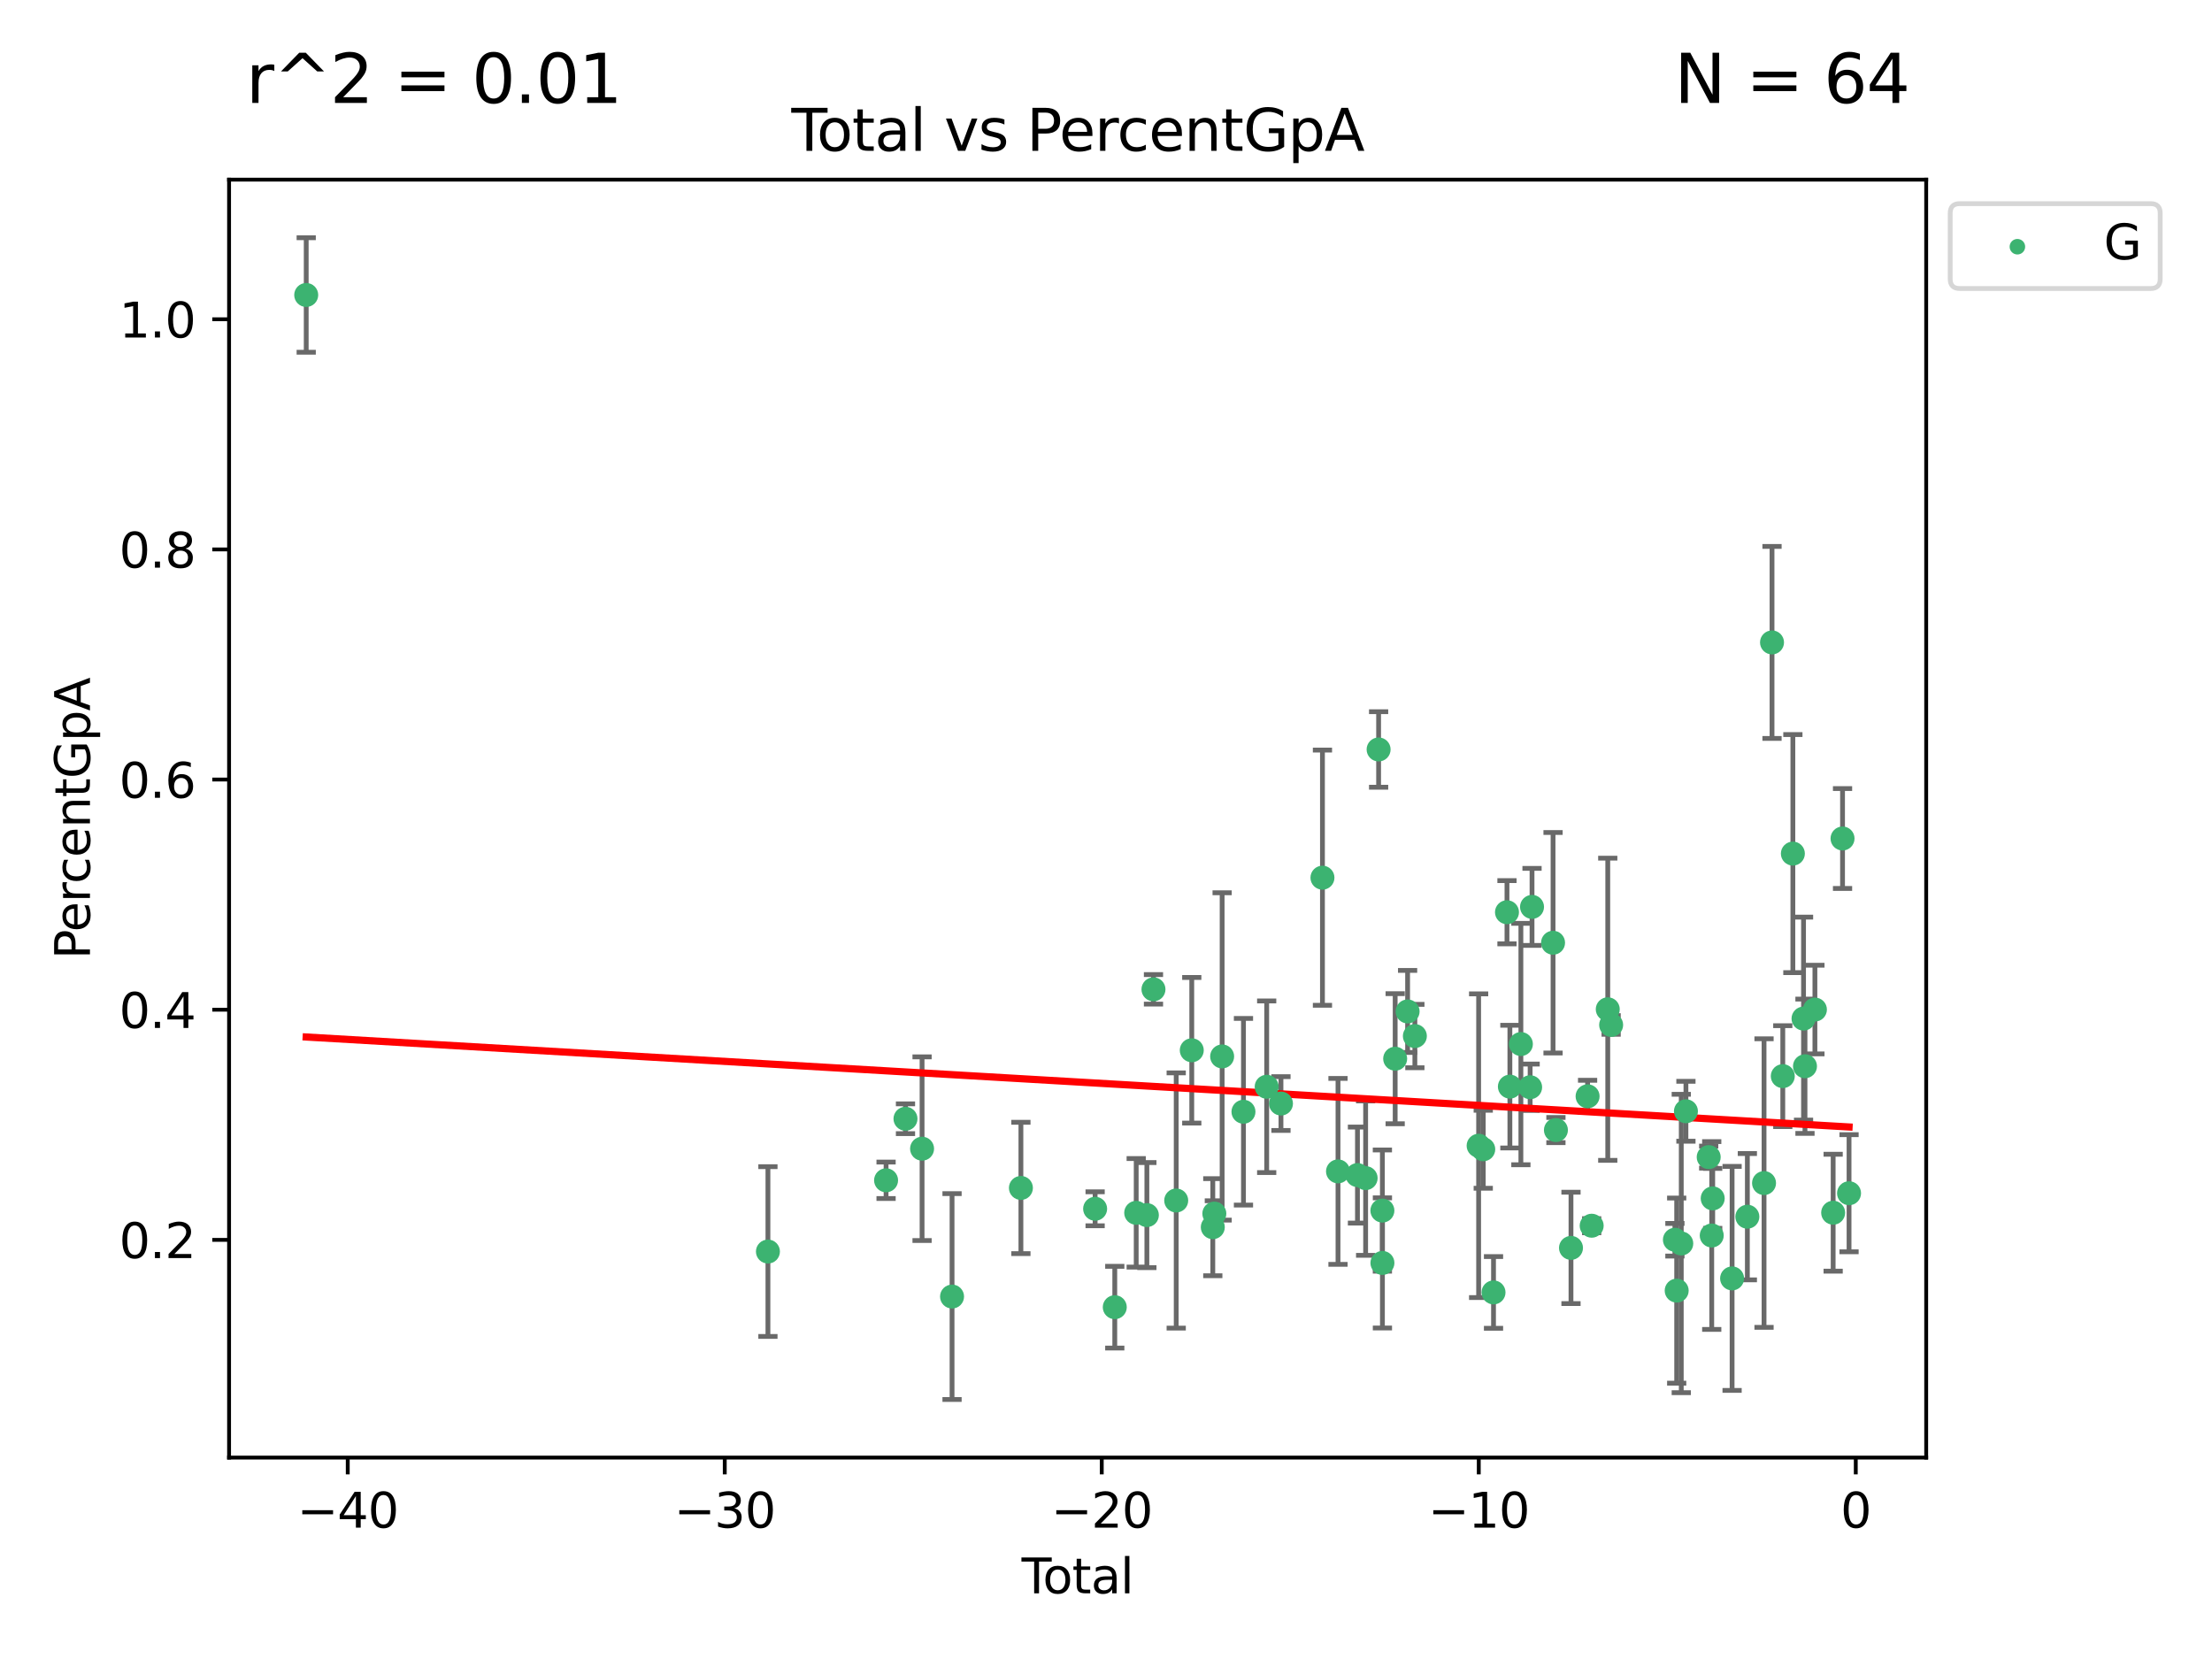 <?xml version="1.0" encoding="utf-8" standalone="no"?>
<!DOCTYPE svg PUBLIC "-//W3C//DTD SVG 1.1//EN"
  "http://www.w3.org/Graphics/SVG/1.1/DTD/svg11.dtd">
<svg xmlns:xlink="http://www.w3.org/1999/xlink" width="460.8pt" height="345.6pt" viewBox="0 0 460.8 345.6" xmlns="http://www.w3.org/2000/svg" version="1.1">
 <defs>
  <style type="text/css">*{stroke-linejoin: round; stroke-linecap: butt}</style>
 </defs>
 <g id="figure_1">
  <g id="patch_1">
   <path d="M 0 345.6 
L 460.8 345.6 
L 460.8 0 
L 0 0 
z
" style="fill: #ffffff"/>
  </g>
  <g id="axes_1">
   <g id="patch_2">
    <path d="M 47.72 303.64 
L 401.26 303.64 
L 401.26 37.423 
L 47.72 37.423 
z
" style="fill: #ffffff"/>
   </g>
   <g id="PathCollection_1">
    <defs>
     <path id="m41209aae3b" d="M 0 1.118 
C 0.297 1.118 0.581 1 0.791 0.791 
C 1 0.581 1.118 0.297 1.118 0 
C 1.118 -0.297 1 -0.581 0.791 -0.791 
C 0.581 -1 0.297 -1.118 0 -1.118 
C -0.297 -1.118 -0.581 -1 -0.791 -0.791 
C -1 -0.581 -1.118 -0.297 -1.118 0 
C -1.118 0.297 -1 0.581 -0.791 0.791 
C -0.581 1 -0.297 1.118 0 1.118 
z
" style="stroke: #3cb371"/>
    </defs>
    <g clip-path="url(#pb13aed56c0)">
     <use xlink:href="#m41209aae3b" x="63.79" y="61.449" style="fill: #3cb371; stroke: #3cb371"/>
     <use xlink:href="#m41209aae3b" x="159.974" y="260.72" style="fill: #3cb371; stroke: #3cb371"/>
     <use xlink:href="#m41209aae3b" x="184.585" y="245.878" style="fill: #3cb371; stroke: #3cb371"/>
     <use xlink:href="#m41209aae3b" x="188.629" y="233.058" style="fill: #3cb371; stroke: #3cb371"/>
     <use xlink:href="#m41209aae3b" x="192.084" y="239.294" style="fill: #3cb371; stroke: #3cb371"/>
     <use xlink:href="#m41209aae3b" x="198.329" y="270.096" style="fill: #3cb371; stroke: #3cb371"/>
     <use xlink:href="#m41209aae3b" x="212.674" y="247.47" style="fill: #3cb371; stroke: #3cb371"/>
     <use xlink:href="#m41209aae3b" x="228.134" y="251.809" style="fill: #3cb371; stroke: #3cb371"/>
     <use xlink:href="#m41209aae3b" x="232.228" y="272.31" style="fill: #3cb371; stroke: #3cb371"/>
     <use xlink:href="#m41209aae3b" x="236.692" y="252.654" style="fill: #3cb371; stroke: #3cb371"/>
     <use xlink:href="#m41209aae3b" x="238.914" y="253.128" style="fill: #3cb371; stroke: #3cb371"/>
     <use xlink:href="#m41209aae3b" x="240.29" y="206.097" style="fill: #3cb371; stroke: #3cb371"/>
     <use xlink:href="#m41209aae3b" x="245.026" y="250.086" style="fill: #3cb371; stroke: #3cb371"/>
     <use xlink:href="#m41209aae3b" x="248.267" y="218.792" style="fill: #3cb371; stroke: #3cb371"/>
     <use xlink:href="#m41209aae3b" x="252.648" y="255.647" style="fill: #3cb371; stroke: #3cb371"/>
     <use xlink:href="#m41209aae3b" x="252.969" y="252.815" style="fill: #3cb371; stroke: #3cb371"/>
     <use xlink:href="#m41209aae3b" x="254.593" y="220.074" style="fill: #3cb371; stroke: #3cb371"/>
     <use xlink:href="#m41209aae3b" x="259.037" y="231.599" style="fill: #3cb371; stroke: #3cb371"/>
     <use xlink:href="#m41209aae3b" x="263.874" y="226.392" style="fill: #3cb371; stroke: #3cb371"/>
     <use xlink:href="#m41209aae3b" x="266.849" y="229.888" style="fill: #3cb371; stroke: #3cb371"/>
     <use xlink:href="#m41209aae3b" x="275.491" y="182.836" style="fill: #3cb371; stroke: #3cb371"/>
     <use xlink:href="#m41209aae3b" x="278.73" y="244.021" style="fill: #3cb371; stroke: #3cb371"/>
     <use xlink:href="#m41209aae3b" x="282.784" y="244.789" style="fill: #3cb371; stroke: #3cb371"/>
     <use xlink:href="#m41209aae3b" x="284.486" y="245.424" style="fill: #3cb371; stroke: #3cb371"/>
     <use xlink:href="#m41209aae3b" x="287.19" y="156.126" style="fill: #3cb371; stroke: #3cb371"/>
     <use xlink:href="#m41209aae3b" x="287.977" y="252.186" style="fill: #3cb371; stroke: #3cb371"/>
     <use xlink:href="#m41209aae3b" x="287.984" y="263.091" style="fill: #3cb371; stroke: #3cb371"/>
     <use xlink:href="#m41209aae3b" x="290.639" y="220.548" style="fill: #3cb371; stroke: #3cb371"/>
     <use xlink:href="#m41209aae3b" x="293.229" y="210.702" style="fill: #3cb371; stroke: #3cb371"/>
     <use xlink:href="#m41209aae3b" x="294.743" y="215.829" style="fill: #3cb371; stroke: #3cb371"/>
     <use xlink:href="#m41209aae3b" x="308.026" y="238.675" style="fill: #3cb371; stroke: #3cb371"/>
     <use xlink:href="#m41209aae3b" x="308.988" y="239.414" style="fill: #3cb371; stroke: #3cb371"/>
     <use xlink:href="#m41209aae3b" x="311.127" y="269.234" style="fill: #3cb371; stroke: #3cb371"/>
     <use xlink:href="#m41209aae3b" x="313.931" y="190.034" style="fill: #3cb371; stroke: #3cb371"/>
     <use xlink:href="#m41209aae3b" x="314.537" y="226.366" style="fill: #3cb371; stroke: #3cb371"/>
     <use xlink:href="#m41209aae3b" x="316.828" y="217.493" style="fill: #3cb371; stroke: #3cb371"/>
     <use xlink:href="#m41209aae3b" x="318.754" y="226.491" style="fill: #3cb371; stroke: #3cb371"/>
     <use xlink:href="#m41209aae3b" x="319.149" y="188.922" style="fill: #3cb371; stroke: #3cb371"/>
     <use xlink:href="#m41209aae3b" x="323.529" y="196.391" style="fill: #3cb371; stroke: #3cb371"/>
     <use xlink:href="#m41209aae3b" x="324.127" y="235.413" style="fill: #3cb371; stroke: #3cb371"/>
     <use xlink:href="#m41209aae3b" x="327.266" y="259.959" style="fill: #3cb371; stroke: #3cb371"/>
     <use xlink:href="#m41209aae3b" x="330.724" y="228.378" style="fill: #3cb371; stroke: #3cb371"/>
     <use xlink:href="#m41209aae3b" x="331.575" y="255.339" style="fill: #3cb371; stroke: #3cb371"/>
     <use xlink:href="#m41209aae3b" x="334.926" y="210.25" style="fill: #3cb371; stroke: #3cb371"/>
     <use xlink:href="#m41209aae3b" x="335.63" y="213.511" style="fill: #3cb371; stroke: #3cb371"/>
     <use xlink:href="#m41209aae3b" x="348.914" y="258.263" style="fill: #3cb371; stroke: #3cb371"/>
     <use xlink:href="#m41209aae3b" x="349.284" y="268.859" style="fill: #3cb371; stroke: #3cb371"/>
     <use xlink:href="#m41209aae3b" x="350.238" y="259.041" style="fill: #3cb371; stroke: #3cb371"/>
     <use xlink:href="#m41209aae3b" x="351.21" y="231.494" style="fill: #3cb371; stroke: #3cb371"/>
     <use xlink:href="#m41209aae3b" x="355.953" y="241.047" style="fill: #3cb371; stroke: #3cb371"/>
     <use xlink:href="#m41209aae3b" x="356.585" y="257.376" style="fill: #3cb371; stroke: #3cb371"/>
     <use xlink:href="#m41209aae3b" x="356.788" y="249.647" style="fill: #3cb371; stroke: #3cb371"/>
     <use xlink:href="#m41209aae3b" x="360.827" y="266.316" style="fill: #3cb371; stroke: #3cb371"/>
     <use xlink:href="#m41209aae3b" x="364.007" y="253.463" style="fill: #3cb371; stroke: #3cb371"/>
     <use xlink:href="#m41209aae3b" x="367.481" y="246.456" style="fill: #3cb371; stroke: #3cb371"/>
     <use xlink:href="#m41209aae3b" x="369.144" y="133.828" style="fill: #3cb371; stroke: #3cb371"/>
     <use xlink:href="#m41209aae3b" x="371.387" y="224.178" style="fill: #3cb371; stroke: #3cb371"/>
     <use xlink:href="#m41209aae3b" x="373.488" y="177.82" style="fill: #3cb371; stroke: #3cb371"/>
     <use xlink:href="#m41209aae3b" x="375.709" y="212.19" style="fill: #3cb371; stroke: #3cb371"/>
     <use xlink:href="#m41209aae3b" x="376.011" y="222.119" style="fill: #3cb371; stroke: #3cb371"/>
     <use xlink:href="#m41209aae3b" x="378.08" y="210.31" style="fill: #3cb371; stroke: #3cb371"/>
     <use xlink:href="#m41209aae3b" x="381.88" y="252.63" style="fill: #3cb371; stroke: #3cb371"/>
     <use xlink:href="#m41209aae3b" x="383.834" y="174.675" style="fill: #3cb371; stroke: #3cb371"/>
     <use xlink:href="#m41209aae3b" x="385.19" y="248.571" style="fill: #3cb371; stroke: #3cb371"/>
    </g>
   </g>
   <g id="matplotlib.axis_1">
    <g id="xtick_1">
     <g id="line2d_1">
      <defs>
       <path id="m79753538f3" d="M 0 0 
L 0 3.5 
" style="stroke: #000000; stroke-width: 0.8"/>
      </defs>
      <g>
       <use xlink:href="#m79753538f3" x="72.442" y="303.64" style="stroke: #000000; stroke-width: 0.8"/>
      </g>
     </g>
     <g id="text_1">
      <!-- −40 -->
      <g transform="translate(61.889 318.238) scale(0.1 -0.1)">
       <defs>
        <path id="DejaVuSans-2212" d="M 678 2272 
L 4684 2272 
L 4684 1741 
L 678 1741 
L 678 2272 
z
" transform="scale(0.016)"/>
        <path id="DejaVuSans-34" d="M 2419 4116 
L 825 1625 
L 2419 1625 
L 2419 4116 
z
M 2253 4666 
L 3047 4666 
L 3047 1625 
L 3713 1625 
L 3713 1100 
L 3047 1100 
L 3047 0 
L 2419 0 
L 2419 1100 
L 313 1100 
L 313 1709 
L 2253 4666 
z
" transform="scale(0.016)"/>
        <path id="DejaVuSans-30" d="M 2034 4250 
Q 1547 4250 1301 3770 
Q 1056 3291 1056 2328 
Q 1056 1369 1301 889 
Q 1547 409 2034 409 
Q 2525 409 2770 889 
Q 3016 1369 3016 2328 
Q 3016 3291 2770 3770 
Q 2525 4250 2034 4250 
z
M 2034 4750 
Q 2819 4750 3233 4129 
Q 3647 3509 3647 2328 
Q 3647 1150 3233 529 
Q 2819 -91 2034 -91 
Q 1250 -91 836 529 
Q 422 1150 422 2328 
Q 422 3509 836 4129 
Q 1250 4750 2034 4750 
z
" transform="scale(0.016)"/>
       </defs>
       <use xlink:href="#DejaVuSans-2212"/>
       <use xlink:href="#DejaVuSans-34" x="83.789"/>
       <use xlink:href="#DejaVuSans-30" x="147.412"/>
      </g>
     </g>
    </g>
    <g id="xtick_2">
     <g id="line2d_2">
      <g>
       <use xlink:href="#m79753538f3" x="150.979" y="303.64" style="stroke: #000000; stroke-width: 0.8"/>
      </g>
     </g>
     <g id="text_2">
      <!-- −30 -->
      <g transform="translate(140.426 318.238) scale(0.1 -0.1)">
       <defs>
        <path id="DejaVuSans-33" d="M 2597 2516 
Q 3050 2419 3304 2112 
Q 3559 1806 3559 1356 
Q 3559 666 3084 287 
Q 2609 -91 1734 -91 
Q 1441 -91 1130 -33 
Q 819 25 488 141 
L 488 750 
Q 750 597 1062 519 
Q 1375 441 1716 441 
Q 2309 441 2620 675 
Q 2931 909 2931 1356 
Q 2931 1769 2642 2001 
Q 2353 2234 1838 2234 
L 1294 2234 
L 1294 2753 
L 1863 2753 
Q 2328 2753 2575 2939 
Q 2822 3125 2822 3475 
Q 2822 3834 2567 4026 
Q 2313 4219 1838 4219 
Q 1578 4219 1281 4162 
Q 984 4106 628 3988 
L 628 4550 
Q 988 4650 1302 4700 
Q 1616 4750 1894 4750 
Q 2613 4750 3031 4423 
Q 3450 4097 3450 3541 
Q 3450 3153 3228 2886 
Q 3006 2619 2597 2516 
z
" transform="scale(0.016)"/>
       </defs>
       <use xlink:href="#DejaVuSans-2212"/>
       <use xlink:href="#DejaVuSans-33" x="83.789"/>
       <use xlink:href="#DejaVuSans-30" x="147.412"/>
      </g>
     </g>
    </g>
    <g id="xtick_3">
     <g id="line2d_3">
      <g>
       <use xlink:href="#m79753538f3" x="229.516" y="303.64" style="stroke: #000000; stroke-width: 0.8"/>
      </g>
     </g>
     <g id="text_3">
      <!-- −20 -->
      <g transform="translate(218.964 318.238) scale(0.1 -0.1)">
       <defs>
        <path id="DejaVuSans-32" d="M 1228 531 
L 3431 531 
L 3431 0 
L 469 0 
L 469 531 
Q 828 903 1448 1529 
Q 2069 2156 2228 2338 
Q 2531 2678 2651 2914 
Q 2772 3150 2772 3378 
Q 2772 3750 2511 3984 
Q 2250 4219 1831 4219 
Q 1534 4219 1204 4116 
Q 875 4013 500 3803 
L 500 4441 
Q 881 4594 1212 4672 
Q 1544 4750 1819 4750 
Q 2544 4750 2975 4387 
Q 3406 4025 3406 3419 
Q 3406 3131 3298 2873 
Q 3191 2616 2906 2266 
Q 2828 2175 2409 1742 
Q 1991 1309 1228 531 
z
" transform="scale(0.016)"/>
       </defs>
       <use xlink:href="#DejaVuSans-2212"/>
       <use xlink:href="#DejaVuSans-32" x="83.789"/>
       <use xlink:href="#DejaVuSans-30" x="147.412"/>
      </g>
     </g>
    </g>
    <g id="xtick_4">
     <g id="line2d_4">
      <g>
       <use xlink:href="#m79753538f3" x="308.053" y="303.64" style="stroke: #000000; stroke-width: 0.8"/>
      </g>
     </g>
     <g id="text_4">
      <!-- −10 -->
      <g transform="translate(297.501 318.238) scale(0.1 -0.1)">
       <defs>
        <path id="DejaVuSans-31" d="M 794 531 
L 1825 531 
L 1825 4091 
L 703 3866 
L 703 4441 
L 1819 4666 
L 2450 4666 
L 2450 531 
L 3481 531 
L 3481 0 
L 794 0 
L 794 531 
z
" transform="scale(0.016)"/>
       </defs>
       <use xlink:href="#DejaVuSans-2212"/>
       <use xlink:href="#DejaVuSans-31" x="83.789"/>
       <use xlink:href="#DejaVuSans-30" x="147.412"/>
      </g>
     </g>
    </g>
    <g id="xtick_5">
     <g id="line2d_5">
      <g>
       <use xlink:href="#m79753538f3" x="386.59" y="303.64" style="stroke: #000000; stroke-width: 0.8"/>
      </g>
     </g>
     <g id="text_5">
      <!-- 0 -->
      <g transform="translate(383.409 318.238) scale(0.1 -0.1)">
       <use xlink:href="#DejaVuSans-30"/>
      </g>
     </g>
    </g>
    <g id="text_6">
     <!-- Total -->
     <g transform="translate(212.813 331.917) scale(0.1 -0.1)">
      <defs>
       <path id="DejaVuSans-54" d="M -19 4666 
L 3928 4666 
L 3928 4134 
L 2272 4134 
L 2272 0 
L 1638 0 
L 1638 4134 
L -19 4134 
L -19 4666 
z
" transform="scale(0.016)"/>
       <path id="DejaVuSans-6f" d="M 1959 3097 
Q 1497 3097 1228 2736 
Q 959 2375 959 1747 
Q 959 1119 1226 758 
Q 1494 397 1959 397 
Q 2419 397 2687 759 
Q 2956 1122 2956 1747 
Q 2956 2369 2687 2733 
Q 2419 3097 1959 3097 
z
M 1959 3584 
Q 2709 3584 3137 3096 
Q 3566 2609 3566 1747 
Q 3566 888 3137 398 
Q 2709 -91 1959 -91 
Q 1206 -91 779 398 
Q 353 888 353 1747 
Q 353 2609 779 3096 
Q 1206 3584 1959 3584 
z
" transform="scale(0.016)"/>
       <path id="DejaVuSans-74" d="M 1172 4494 
L 1172 3500 
L 2356 3500 
L 2356 3053 
L 1172 3053 
L 1172 1153 
Q 1172 725 1289 603 
Q 1406 481 1766 481 
L 2356 481 
L 2356 0 
L 1766 0 
Q 1100 0 847 248 
Q 594 497 594 1153 
L 594 3053 
L 172 3053 
L 172 3500 
L 594 3500 
L 594 4494 
L 1172 4494 
z
" transform="scale(0.016)"/>
       <path id="DejaVuSans-61" d="M 2194 1759 
Q 1497 1759 1228 1600 
Q 959 1441 959 1056 
Q 959 750 1161 570 
Q 1363 391 1709 391 
Q 2188 391 2477 730 
Q 2766 1069 2766 1631 
L 2766 1759 
L 2194 1759 
z
M 3341 1997 
L 3341 0 
L 2766 0 
L 2766 531 
Q 2569 213 2275 61 
Q 1981 -91 1556 -91 
Q 1019 -91 701 211 
Q 384 513 384 1019 
Q 384 1609 779 1909 
Q 1175 2209 1959 2209 
L 2766 2209 
L 2766 2266 
Q 2766 2663 2505 2880 
Q 2244 3097 1772 3097 
Q 1472 3097 1187 3025 
Q 903 2953 641 2809 
L 641 3341 
Q 956 3463 1253 3523 
Q 1550 3584 1831 3584 
Q 2591 3584 2966 3190 
Q 3341 2797 3341 1997 
z
" transform="scale(0.016)"/>
       <path id="DejaVuSans-6c" d="M 603 4863 
L 1178 4863 
L 1178 0 
L 603 0 
L 603 4863 
z
" transform="scale(0.016)"/>
      </defs>
      <use xlink:href="#DejaVuSans-54"/>
      <use xlink:href="#DejaVuSans-6f" x="44.084"/>
      <use xlink:href="#DejaVuSans-74" x="105.266"/>
      <use xlink:href="#DejaVuSans-61" x="144.475"/>
      <use xlink:href="#DejaVuSans-6c" x="205.754"/>
     </g>
    </g>
   </g>
   <g id="matplotlib.axis_2">
    <g id="ytick_1">
     <g id="line2d_6">
      <defs>
       <path id="m2aac72addd" d="M 0 0 
L -3.5 0 
" style="stroke: #000000; stroke-width: 0.8"/>
      </defs>
      <g>
       <use xlink:href="#m2aac72addd" x="47.72" y="258.283" style="stroke: #000000; stroke-width: 0.8"/>
      </g>
     </g>
     <g id="text_7">
      <!-- 0.2 -->
      <g transform="translate(24.817 262.083) scale(0.1 -0.1)">
       <defs>
        <path id="DejaVuSans-2e" d="M 684 794 
L 1344 794 
L 1344 0 
L 684 0 
L 684 794 
z
" transform="scale(0.016)"/>
       </defs>
       <use xlink:href="#DejaVuSans-30"/>
       <use xlink:href="#DejaVuSans-2e" x="63.623"/>
       <use xlink:href="#DejaVuSans-32" x="95.41"/>
      </g>
     </g>
    </g>
    <g id="ytick_2">
     <g id="line2d_7">
      <g>
       <use xlink:href="#m2aac72addd" x="47.72" y="210.34" style="stroke: #000000; stroke-width: 0.8"/>
      </g>
     </g>
     <g id="text_8">
      <!-- 0.4 -->
      <g transform="translate(24.817 214.139) scale(0.1 -0.1)">
       <use xlink:href="#DejaVuSans-30"/>
       <use xlink:href="#DejaVuSans-2e" x="63.623"/>
       <use xlink:href="#DejaVuSans-34" x="95.41"/>
      </g>
     </g>
    </g>
    <g id="ytick_3">
     <g id="line2d_8">
      <g>
       <use xlink:href="#m2aac72addd" x="47.72" y="162.397" style="stroke: #000000; stroke-width: 0.8"/>
      </g>
     </g>
     <g id="text_9">
      <!-- 0.6 -->
      <g transform="translate(24.817 166.196) scale(0.1 -0.1)">
       <defs>
        <path id="DejaVuSans-36" d="M 2113 2584 
Q 1688 2584 1439 2293 
Q 1191 2003 1191 1497 
Q 1191 994 1439 701 
Q 1688 409 2113 409 
Q 2538 409 2786 701 
Q 3034 994 3034 1497 
Q 3034 2003 2786 2293 
Q 2538 2584 2113 2584 
z
M 3366 4563 
L 3366 3988 
Q 3128 4100 2886 4159 
Q 2644 4219 2406 4219 
Q 1781 4219 1451 3797 
Q 1122 3375 1075 2522 
Q 1259 2794 1537 2939 
Q 1816 3084 2150 3084 
Q 2853 3084 3261 2657 
Q 3669 2231 3669 1497 
Q 3669 778 3244 343 
Q 2819 -91 2113 -91 
Q 1303 -91 875 529 
Q 447 1150 447 2328 
Q 447 3434 972 4092 
Q 1497 4750 2381 4750 
Q 2619 4750 2861 4703 
Q 3103 4656 3366 4563 
z
" transform="scale(0.016)"/>
       </defs>
       <use xlink:href="#DejaVuSans-30"/>
       <use xlink:href="#DejaVuSans-2e" x="63.623"/>
       <use xlink:href="#DejaVuSans-36" x="95.41"/>
      </g>
     </g>
    </g>
    <g id="ytick_4">
     <g id="line2d_9">
      <g>
       <use xlink:href="#m2aac72addd" x="47.72" y="114.453" style="stroke: #000000; stroke-width: 0.8"/>
      </g>
     </g>
     <g id="text_10">
      <!-- 0.8 -->
      <g transform="translate(24.817 118.253) scale(0.1 -0.1)">
       <defs>
        <path id="DejaVuSans-38" d="M 2034 2216 
Q 1584 2216 1326 1975 
Q 1069 1734 1069 1313 
Q 1069 891 1326 650 
Q 1584 409 2034 409 
Q 2484 409 2743 651 
Q 3003 894 3003 1313 
Q 3003 1734 2745 1975 
Q 2488 2216 2034 2216 
z
M 1403 2484 
Q 997 2584 770 2862 
Q 544 3141 544 3541 
Q 544 4100 942 4425 
Q 1341 4750 2034 4750 
Q 2731 4750 3128 4425 
Q 3525 4100 3525 3541 
Q 3525 3141 3298 2862 
Q 3072 2584 2669 2484 
Q 3125 2378 3379 2068 
Q 3634 1759 3634 1313 
Q 3634 634 3220 271 
Q 2806 -91 2034 -91 
Q 1263 -91 848 271 
Q 434 634 434 1313 
Q 434 1759 690 2068 
Q 947 2378 1403 2484 
z
M 1172 3481 
Q 1172 3119 1398 2916 
Q 1625 2713 2034 2713 
Q 2441 2713 2670 2916 
Q 2900 3119 2900 3481 
Q 2900 3844 2670 4047 
Q 2441 4250 2034 4250 
Q 1625 4250 1398 4047 
Q 1172 3844 1172 3481 
z
" transform="scale(0.016)"/>
       </defs>
       <use xlink:href="#DejaVuSans-30"/>
       <use xlink:href="#DejaVuSans-2e" x="63.623"/>
       <use xlink:href="#DejaVuSans-38" x="95.41"/>
      </g>
     </g>
    </g>
    <g id="ytick_5">
     <g id="line2d_10">
      <g>
       <use xlink:href="#m2aac72addd" x="47.72" y="66.51" style="stroke: #000000; stroke-width: 0.8"/>
      </g>
     </g>
     <g id="text_11">
      <!-- 1.0 -->
      <g transform="translate(24.817 70.309) scale(0.1 -0.1)">
       <use xlink:href="#DejaVuSans-31"/>
       <use xlink:href="#DejaVuSans-2e" x="63.623"/>
       <use xlink:href="#DejaVuSans-30" x="95.41"/>
      </g>
     </g>
    </g>
    <g id="text_12">
     <!-- PercentGpA -->
     <g transform="translate(18.737 199.808) rotate(-90) scale(0.1 -0.1)">
      <defs>
       <path id="DejaVuSans-50" d="M 1259 4147 
L 1259 2394 
L 2053 2394 
Q 2494 2394 2734 2622 
Q 2975 2850 2975 3272 
Q 2975 3691 2734 3919 
Q 2494 4147 2053 4147 
L 1259 4147 
z
M 628 4666 
L 2053 4666 
Q 2838 4666 3239 4311 
Q 3641 3956 3641 3272 
Q 3641 2581 3239 2228 
Q 2838 1875 2053 1875 
L 1259 1875 
L 1259 0 
L 628 0 
L 628 4666 
z
" transform="scale(0.016)"/>
       <path id="DejaVuSans-65" d="M 3597 1894 
L 3597 1613 
L 953 1613 
Q 991 1019 1311 708 
Q 1631 397 2203 397 
Q 2534 397 2845 478 
Q 3156 559 3463 722 
L 3463 178 
Q 3153 47 2828 -22 
Q 2503 -91 2169 -91 
Q 1331 -91 842 396 
Q 353 884 353 1716 
Q 353 2575 817 3079 
Q 1281 3584 2069 3584 
Q 2775 3584 3186 3129 
Q 3597 2675 3597 1894 
z
M 3022 2063 
Q 3016 2534 2758 2815 
Q 2500 3097 2075 3097 
Q 1594 3097 1305 2825 
Q 1016 2553 972 2059 
L 3022 2063 
z
" transform="scale(0.016)"/>
       <path id="DejaVuSans-72" d="M 2631 2963 
Q 2534 3019 2420 3045 
Q 2306 3072 2169 3072 
Q 1681 3072 1420 2755 
Q 1159 2438 1159 1844 
L 1159 0 
L 581 0 
L 581 3500 
L 1159 3500 
L 1159 2956 
Q 1341 3275 1631 3429 
Q 1922 3584 2338 3584 
Q 2397 3584 2469 3576 
Q 2541 3569 2628 3553 
L 2631 2963 
z
" transform="scale(0.016)"/>
       <path id="DejaVuSans-63" d="M 3122 3366 
L 3122 2828 
Q 2878 2963 2633 3030 
Q 2388 3097 2138 3097 
Q 1578 3097 1268 2742 
Q 959 2388 959 1747 
Q 959 1106 1268 751 
Q 1578 397 2138 397 
Q 2388 397 2633 464 
Q 2878 531 3122 666 
L 3122 134 
Q 2881 22 2623 -34 
Q 2366 -91 2075 -91 
Q 1284 -91 818 406 
Q 353 903 353 1747 
Q 353 2603 823 3093 
Q 1294 3584 2113 3584 
Q 2378 3584 2631 3529 
Q 2884 3475 3122 3366 
z
" transform="scale(0.016)"/>
       <path id="DejaVuSans-6e" d="M 3513 2113 
L 3513 0 
L 2938 0 
L 2938 2094 
Q 2938 2591 2744 2837 
Q 2550 3084 2163 3084 
Q 1697 3084 1428 2787 
Q 1159 2491 1159 1978 
L 1159 0 
L 581 0 
L 581 3500 
L 1159 3500 
L 1159 2956 
Q 1366 3272 1645 3428 
Q 1925 3584 2291 3584 
Q 2894 3584 3203 3211 
Q 3513 2838 3513 2113 
z
" transform="scale(0.016)"/>
       <path id="DejaVuSans-47" d="M 3809 666 
L 3809 1919 
L 2778 1919 
L 2778 2438 
L 4434 2438 
L 4434 434 
Q 4069 175 3628 42 
Q 3188 -91 2688 -91 
Q 1594 -91 976 548 
Q 359 1188 359 2328 
Q 359 3472 976 4111 
Q 1594 4750 2688 4750 
Q 3144 4750 3555 4637 
Q 3966 4525 4313 4306 
L 4313 3634 
Q 3963 3931 3569 4081 
Q 3175 4231 2741 4231 
Q 1884 4231 1454 3753 
Q 1025 3275 1025 2328 
Q 1025 1384 1454 906 
Q 1884 428 2741 428 
Q 3075 428 3337 486 
Q 3600 544 3809 666 
z
" transform="scale(0.016)"/>
       <path id="DejaVuSans-70" d="M 1159 525 
L 1159 -1331 
L 581 -1331 
L 581 3500 
L 1159 3500 
L 1159 2969 
Q 1341 3281 1617 3432 
Q 1894 3584 2278 3584 
Q 2916 3584 3314 3078 
Q 3713 2572 3713 1747 
Q 3713 922 3314 415 
Q 2916 -91 2278 -91 
Q 1894 -91 1617 61 
Q 1341 213 1159 525 
z
M 3116 1747 
Q 3116 2381 2855 2742 
Q 2594 3103 2138 3103 
Q 1681 3103 1420 2742 
Q 1159 2381 1159 1747 
Q 1159 1113 1420 752 
Q 1681 391 2138 391 
Q 2594 391 2855 752 
Q 3116 1113 3116 1747 
z
" transform="scale(0.016)"/>
       <path id="DejaVuSans-41" d="M 2188 4044 
L 1331 1722 
L 3047 1722 
L 2188 4044 
z
M 1831 4666 
L 2547 4666 
L 4325 0 
L 3669 0 
L 3244 1197 
L 1141 1197 
L 716 0 
L 50 0 
L 1831 4666 
z
" transform="scale(0.016)"/>
      </defs>
      <use xlink:href="#DejaVuSans-50"/>
      <use xlink:href="#DejaVuSans-65" x="56.678"/>
      <use xlink:href="#DejaVuSans-72" x="118.201"/>
      <use xlink:href="#DejaVuSans-63" x="157.064"/>
      <use xlink:href="#DejaVuSans-65" x="212.045"/>
      <use xlink:href="#DejaVuSans-6e" x="273.568"/>
      <use xlink:href="#DejaVuSans-74" x="336.947"/>
      <use xlink:href="#DejaVuSans-47" x="376.156"/>
      <use xlink:href="#DejaVuSans-70" x="453.646"/>
      <use xlink:href="#DejaVuSans-41" x="517.123"/>
     </g>
    </g>
   </g>
   <g id="LineCollection_1">
    <path d="M 63.79 73.374 
L 63.79 49.524 
" clip-path="url(#pb13aed56c0)" style="fill: none; stroke: #696969"/>
    <path d="M 159.974 278.401 
L 159.974 243.039 
" clip-path="url(#pb13aed56c0)" style="fill: none; stroke: #696969"/>
    <path d="M 184.585 249.672 
L 184.585 242.083 
" clip-path="url(#pb13aed56c0)" style="fill: none; stroke: #696969"/>
    <path d="M 188.629 236.16 
L 188.629 229.955 
" clip-path="url(#pb13aed56c0)" style="fill: none; stroke: #696969"/>
    <path d="M 192.084 258.424 
L 192.084 220.164 
" clip-path="url(#pb13aed56c0)" style="fill: none; stroke: #696969"/>
    <path d="M 198.329 291.539 
L 198.329 248.653 
" clip-path="url(#pb13aed56c0)" style="fill: none; stroke: #696969"/>
    <path d="M 212.674 261.149 
L 212.674 233.791 
" clip-path="url(#pb13aed56c0)" style="fill: none; stroke: #696969"/>
    <path d="M 228.134 255.347 
L 228.134 248.272 
" clip-path="url(#pb13aed56c0)" style="fill: none; stroke: #696969"/>
    <path d="M 232.228 280.822 
L 232.228 263.797 
" clip-path="url(#pb13aed56c0)" style="fill: none; stroke: #696969"/>
    <path d="M 236.692 263.96 
L 236.692 241.348 
" clip-path="url(#pb13aed56c0)" style="fill: none; stroke: #696969"/>
    <path d="M 238.914 264.071 
L 238.914 242.185 
" clip-path="url(#pb13aed56c0)" style="fill: none; stroke: #696969"/>
    <path d="M 240.29 209.172 
L 240.29 203.023 
" clip-path="url(#pb13aed56c0)" style="fill: none; stroke: #696969"/>
    <path d="M 245.026 276.671 
L 245.026 223.501 
" clip-path="url(#pb13aed56c0)" style="fill: none; stroke: #696969"/>
    <path d="M 248.267 233.959 
L 248.267 203.625 
" clip-path="url(#pb13aed56c0)" style="fill: none; stroke: #696969"/>
    <path d="M 252.648 265.759 
L 252.648 245.535 
" clip-path="url(#pb13aed56c0)" style="fill: none; stroke: #696969"/>
    <path d="M 252.969 255.49 
L 252.969 250.139 
" clip-path="url(#pb13aed56c0)" style="fill: none; stroke: #696969"/>
    <path d="M 254.593 254.168 
L 254.593 185.98 
" clip-path="url(#pb13aed56c0)" style="fill: none; stroke: #696969"/>
    <path d="M 259.037 251.041 
L 259.037 212.157 
" clip-path="url(#pb13aed56c0)" style="fill: none; stroke: #696969"/>
    <path d="M 263.874 244.269 
L 263.874 208.515 
" clip-path="url(#pb13aed56c0)" style="fill: none; stroke: #696969"/>
    <path d="M 266.849 235.491 
L 266.849 224.285 
" clip-path="url(#pb13aed56c0)" style="fill: none; stroke: #696969"/>
    <path d="M 275.491 209.421 
L 275.491 156.252 
" clip-path="url(#pb13aed56c0)" style="fill: none; stroke: #696969"/>
    <path d="M 278.73 263.39 
L 278.73 224.653 
" clip-path="url(#pb13aed56c0)" style="fill: none; stroke: #696969"/>
    <path d="M 282.784 254.792 
L 282.784 234.785 
" clip-path="url(#pb13aed56c0)" style="fill: none; stroke: #696969"/>
    <path d="M 284.486 261.506 
L 284.486 229.342 
" clip-path="url(#pb13aed56c0)" style="fill: none; stroke: #696969"/>
    <path d="M 287.19 163.995 
L 287.19 148.258 
" clip-path="url(#pb13aed56c0)" style="fill: none; stroke: #696969"/>
    <path d="M 287.977 264.809 
L 287.977 239.563 
" clip-path="url(#pb13aed56c0)" style="fill: none; stroke: #696969"/>
    <path d="M 287.984 276.648 
L 287.984 249.534 
" clip-path="url(#pb13aed56c0)" style="fill: none; stroke: #696969"/>
    <path d="M 290.639 234.1 
L 290.639 206.996 
" clip-path="url(#pb13aed56c0)" style="fill: none; stroke: #696969"/>
    <path d="M 293.229 219.247 
L 293.229 202.158 
" clip-path="url(#pb13aed56c0)" style="fill: none; stroke: #696969"/>
    <path d="M 294.743 222.431 
L 294.743 209.228 
" clip-path="url(#pb13aed56c0)" style="fill: none; stroke: #696969"/>
    <path d="M 308.026 270.309 
L 308.026 207.041 
" clip-path="url(#pb13aed56c0)" style="fill: none; stroke: #696969"/>
    <path d="M 308.988 247.536 
L 308.988 231.292 
" clip-path="url(#pb13aed56c0)" style="fill: none; stroke: #696969"/>
    <path d="M 311.127 276.706 
L 311.127 261.763 
" clip-path="url(#pb13aed56c0)" style="fill: none; stroke: #696969"/>
    <path d="M 313.931 196.621 
L 313.931 183.447 
" clip-path="url(#pb13aed56c0)" style="fill: none; stroke: #696969"/>
    <path d="M 314.537 239.145 
L 314.537 213.586 
" clip-path="url(#pb13aed56c0)" style="fill: none; stroke: #696969"/>
    <path d="M 316.828 242.639 
L 316.828 192.347 
" clip-path="url(#pb13aed56c0)" style="fill: none; stroke: #696969"/>
    <path d="M 318.754 231.321 
L 318.754 221.662 
" clip-path="url(#pb13aed56c0)" style="fill: none; stroke: #696969"/>
    <path d="M 319.149 196.948 
L 319.149 180.896 
" clip-path="url(#pb13aed56c0)" style="fill: none; stroke: #696969"/>
    <path d="M 323.529 219.355 
L 323.529 173.428 
" clip-path="url(#pb13aed56c0)" style="fill: none; stroke: #696969"/>
    <path d="M 324.127 238.032 
L 324.127 232.794 
" clip-path="url(#pb13aed56c0)" style="fill: none; stroke: #696969"/>
    <path d="M 327.266 271.56 
L 327.266 248.357 
" clip-path="url(#pb13aed56c0)" style="fill: none; stroke: #696969"/>
    <path d="M 330.724 231.712 
L 330.724 225.044 
" clip-path="url(#pb13aed56c0)" style="fill: none; stroke: #696969"/>
    <path d="M 331.575 256.813 
L 331.575 253.864 
" clip-path="url(#pb13aed56c0)" style="fill: none; stroke: #696969"/>
    <path d="M 334.926 241.725 
L 334.926 178.775 
" clip-path="url(#pb13aed56c0)" style="fill: none; stroke: #696969"/>
    <path d="M 335.63 215.457 
L 335.63 211.566 
" clip-path="url(#pb13aed56c0)" style="fill: none; stroke: #696969"/>
    <path d="M 348.914 261.662 
L 348.914 254.864 
" clip-path="url(#pb13aed56c0)" style="fill: none; stroke: #696969"/>
    <path d="M 349.284 288.143 
L 349.284 249.575 
" clip-path="url(#pb13aed56c0)" style="fill: none; stroke: #696969"/>
    <path d="M 350.238 290.121 
L 350.238 227.961 
" clip-path="url(#pb13aed56c0)" style="fill: none; stroke: #696969"/>
    <path d="M 351.21 237.734 
L 351.21 225.254 
" clip-path="url(#pb13aed56c0)" style="fill: none; stroke: #696969"/>
    <path d="M 355.953 243.34 
L 355.953 238.754 
" clip-path="url(#pb13aed56c0)" style="fill: none; stroke: #696969"/>
    <path d="M 356.585 276.941 
L 356.585 237.812 
" clip-path="url(#pb13aed56c0)" style="fill: none; stroke: #696969"/>
    <path d="M 356.788 255.886 
L 356.788 243.407 
" clip-path="url(#pb13aed56c0)" style="fill: none; stroke: #696969"/>
    <path d="M 360.827 289.648 
L 360.827 242.985 
" clip-path="url(#pb13aed56c0)" style="fill: none; stroke: #696969"/>
    <path d="M 364.007 266.621 
L 364.007 240.305 
" clip-path="url(#pb13aed56c0)" style="fill: none; stroke: #696969"/>
    <path d="M 367.481 276.512 
L 367.481 216.399 
" clip-path="url(#pb13aed56c0)" style="fill: none; stroke: #696969"/>
    <path d="M 369.144 153.826 
L 369.144 113.83 
" clip-path="url(#pb13aed56c0)" style="fill: none; stroke: #696969"/>
    <path d="M 371.387 234.687 
L 371.387 213.668 
" clip-path="url(#pb13aed56c0)" style="fill: none; stroke: #696969"/>
    <path d="M 373.488 202.619 
L 373.488 153.022 
" clip-path="url(#pb13aed56c0)" style="fill: none; stroke: #696969"/>
    <path d="M 375.709 233.328 
L 375.709 191.052 
" clip-path="url(#pb13aed56c0)" style="fill: none; stroke: #696969"/>
    <path d="M 376.011 236.107 
L 376.011 208.132 
" clip-path="url(#pb13aed56c0)" style="fill: none; stroke: #696969"/>
    <path d="M 378.08 219.546 
L 378.08 201.074 
" clip-path="url(#pb13aed56c0)" style="fill: none; stroke: #696969"/>
    <path d="M 381.88 264.807 
L 381.88 240.453 
" clip-path="url(#pb13aed56c0)" style="fill: none; stroke: #696969"/>
    <path d="M 383.834 185.082 
L 383.834 164.269 
" clip-path="url(#pb13aed56c0)" style="fill: none; stroke: #696969"/>
    <path d="M 385.19 260.77 
L 385.19 236.372 
" clip-path="url(#pb13aed56c0)" style="fill: none; stroke: #696969"/>
   </g>
   <g id="line2d_11">
    <defs>
     <path id="mba13dc5ded" d="M 2 0 
L -2 -0 
" style="stroke: #696969"/>
    </defs>
    <g clip-path="url(#pb13aed56c0)">
     <use xlink:href="#mba13dc5ded" x="63.79" y="73.374" style="fill: #696969; stroke: #696969"/>
     <use xlink:href="#mba13dc5ded" x="159.974" y="278.401" style="fill: #696969; stroke: #696969"/>
     <use xlink:href="#mba13dc5ded" x="184.585" y="249.672" style="fill: #696969; stroke: #696969"/>
     <use xlink:href="#mba13dc5ded" x="188.629" y="236.16" style="fill: #696969; stroke: #696969"/>
     <use xlink:href="#mba13dc5ded" x="192.084" y="258.424" style="fill: #696969; stroke: #696969"/>
     <use xlink:href="#mba13dc5ded" x="198.329" y="291.539" style="fill: #696969; stroke: #696969"/>
     <use xlink:href="#mba13dc5ded" x="212.674" y="261.149" style="fill: #696969; stroke: #696969"/>
     <use xlink:href="#mba13dc5ded" x="228.134" y="255.347" style="fill: #696969; stroke: #696969"/>
     <use xlink:href="#mba13dc5ded" x="232.228" y="280.822" style="fill: #696969; stroke: #696969"/>
     <use xlink:href="#mba13dc5ded" x="236.692" y="263.96" style="fill: #696969; stroke: #696969"/>
     <use xlink:href="#mba13dc5ded" x="238.914" y="264.071" style="fill: #696969; stroke: #696969"/>
     <use xlink:href="#mba13dc5ded" x="240.29" y="209.172" style="fill: #696969; stroke: #696969"/>
     <use xlink:href="#mba13dc5ded" x="245.026" y="276.671" style="fill: #696969; stroke: #696969"/>
     <use xlink:href="#mba13dc5ded" x="248.267" y="233.959" style="fill: #696969; stroke: #696969"/>
     <use xlink:href="#mba13dc5ded" x="252.648" y="265.759" style="fill: #696969; stroke: #696969"/>
     <use xlink:href="#mba13dc5ded" x="252.969" y="255.49" style="fill: #696969; stroke: #696969"/>
     <use xlink:href="#mba13dc5ded" x="254.593" y="254.168" style="fill: #696969; stroke: #696969"/>
     <use xlink:href="#mba13dc5ded" x="259.037" y="251.041" style="fill: #696969; stroke: #696969"/>
     <use xlink:href="#mba13dc5ded" x="263.874" y="244.269" style="fill: #696969; stroke: #696969"/>
     <use xlink:href="#mba13dc5ded" x="266.849" y="235.491" style="fill: #696969; stroke: #696969"/>
     <use xlink:href="#mba13dc5ded" x="275.491" y="209.421" style="fill: #696969; stroke: #696969"/>
     <use xlink:href="#mba13dc5ded" x="278.73" y="263.39" style="fill: #696969; stroke: #696969"/>
     <use xlink:href="#mba13dc5ded" x="282.784" y="254.792" style="fill: #696969; stroke: #696969"/>
     <use xlink:href="#mba13dc5ded" x="284.486" y="261.506" style="fill: #696969; stroke: #696969"/>
     <use xlink:href="#mba13dc5ded" x="287.19" y="163.995" style="fill: #696969; stroke: #696969"/>
     <use xlink:href="#mba13dc5ded" x="287.977" y="264.809" style="fill: #696969; stroke: #696969"/>
     <use xlink:href="#mba13dc5ded" x="287.984" y="276.648" style="fill: #696969; stroke: #696969"/>
     <use xlink:href="#mba13dc5ded" x="290.639" y="234.1" style="fill: #696969; stroke: #696969"/>
     <use xlink:href="#mba13dc5ded" x="293.229" y="219.247" style="fill: #696969; stroke: #696969"/>
     <use xlink:href="#mba13dc5ded" x="294.743" y="222.431" style="fill: #696969; stroke: #696969"/>
     <use xlink:href="#mba13dc5ded" x="308.026" y="270.309" style="fill: #696969; stroke: #696969"/>
     <use xlink:href="#mba13dc5ded" x="308.988" y="247.536" style="fill: #696969; stroke: #696969"/>
     <use xlink:href="#mba13dc5ded" x="311.127" y="276.706" style="fill: #696969; stroke: #696969"/>
     <use xlink:href="#mba13dc5ded" x="313.931" y="196.621" style="fill: #696969; stroke: #696969"/>
     <use xlink:href="#mba13dc5ded" x="314.537" y="239.145" style="fill: #696969; stroke: #696969"/>
     <use xlink:href="#mba13dc5ded" x="316.828" y="242.639" style="fill: #696969; stroke: #696969"/>
     <use xlink:href="#mba13dc5ded" x="318.754" y="231.321" style="fill: #696969; stroke: #696969"/>
     <use xlink:href="#mba13dc5ded" x="319.149" y="196.948" style="fill: #696969; stroke: #696969"/>
     <use xlink:href="#mba13dc5ded" x="323.529" y="219.355" style="fill: #696969; stroke: #696969"/>
     <use xlink:href="#mba13dc5ded" x="324.127" y="238.032" style="fill: #696969; stroke: #696969"/>
     <use xlink:href="#mba13dc5ded" x="327.266" y="271.56" style="fill: #696969; stroke: #696969"/>
     <use xlink:href="#mba13dc5ded" x="330.724" y="231.712" style="fill: #696969; stroke: #696969"/>
     <use xlink:href="#mba13dc5ded" x="331.575" y="256.813" style="fill: #696969; stroke: #696969"/>
     <use xlink:href="#mba13dc5ded" x="334.926" y="241.725" style="fill: #696969; stroke: #696969"/>
     <use xlink:href="#mba13dc5ded" x="335.63" y="215.457" style="fill: #696969; stroke: #696969"/>
     <use xlink:href="#mba13dc5ded" x="348.914" y="261.662" style="fill: #696969; stroke: #696969"/>
     <use xlink:href="#mba13dc5ded" x="349.284" y="288.143" style="fill: #696969; stroke: #696969"/>
     <use xlink:href="#mba13dc5ded" x="350.238" y="290.121" style="fill: #696969; stroke: #696969"/>
     <use xlink:href="#mba13dc5ded" x="351.21" y="237.734" style="fill: #696969; stroke: #696969"/>
     <use xlink:href="#mba13dc5ded" x="355.953" y="243.34" style="fill: #696969; stroke: #696969"/>
     <use xlink:href="#mba13dc5ded" x="356.585" y="276.941" style="fill: #696969; stroke: #696969"/>
     <use xlink:href="#mba13dc5ded" x="356.788" y="255.886" style="fill: #696969; stroke: #696969"/>
     <use xlink:href="#mba13dc5ded" x="360.827" y="289.648" style="fill: #696969; stroke: #696969"/>
     <use xlink:href="#mba13dc5ded" x="364.007" y="266.621" style="fill: #696969; stroke: #696969"/>
     <use xlink:href="#mba13dc5ded" x="367.481" y="276.512" style="fill: #696969; stroke: #696969"/>
     <use xlink:href="#mba13dc5ded" x="369.144" y="153.826" style="fill: #696969; stroke: #696969"/>
     <use xlink:href="#mba13dc5ded" x="371.387" y="234.687" style="fill: #696969; stroke: #696969"/>
     <use xlink:href="#mba13dc5ded" x="373.488" y="202.619" style="fill: #696969; stroke: #696969"/>
     <use xlink:href="#mba13dc5ded" x="375.709" y="233.328" style="fill: #696969; stroke: #696969"/>
     <use xlink:href="#mba13dc5ded" x="376.011" y="236.107" style="fill: #696969; stroke: #696969"/>
     <use xlink:href="#mba13dc5ded" x="378.08" y="219.546" style="fill: #696969; stroke: #696969"/>
     <use xlink:href="#mba13dc5ded" x="381.88" y="264.807" style="fill: #696969; stroke: #696969"/>
     <use xlink:href="#mba13dc5ded" x="383.834" y="185.082" style="fill: #696969; stroke: #696969"/>
     <use xlink:href="#mba13dc5ded" x="385.19" y="260.77" style="fill: #696969; stroke: #696969"/>
    </g>
   </g>
   <g id="line2d_12">
    <g clip-path="url(#pb13aed56c0)">
     <use xlink:href="#mba13dc5ded" x="63.79" y="49.524" style="fill: #696969; stroke: #696969"/>
     <use xlink:href="#mba13dc5ded" x="159.974" y="243.039" style="fill: #696969; stroke: #696969"/>
     <use xlink:href="#mba13dc5ded" x="184.585" y="242.083" style="fill: #696969; stroke: #696969"/>
     <use xlink:href="#mba13dc5ded" x="188.629" y="229.955" style="fill: #696969; stroke: #696969"/>
     <use xlink:href="#mba13dc5ded" x="192.084" y="220.164" style="fill: #696969; stroke: #696969"/>
     <use xlink:href="#mba13dc5ded" x="198.329" y="248.653" style="fill: #696969; stroke: #696969"/>
     <use xlink:href="#mba13dc5ded" x="212.674" y="233.791" style="fill: #696969; stroke: #696969"/>
     <use xlink:href="#mba13dc5ded" x="228.134" y="248.272" style="fill: #696969; stroke: #696969"/>
     <use xlink:href="#mba13dc5ded" x="232.228" y="263.797" style="fill: #696969; stroke: #696969"/>
     <use xlink:href="#mba13dc5ded" x="236.692" y="241.348" style="fill: #696969; stroke: #696969"/>
     <use xlink:href="#mba13dc5ded" x="238.914" y="242.185" style="fill: #696969; stroke: #696969"/>
     <use xlink:href="#mba13dc5ded" x="240.29" y="203.023" style="fill: #696969; stroke: #696969"/>
     <use xlink:href="#mba13dc5ded" x="245.026" y="223.501" style="fill: #696969; stroke: #696969"/>
     <use xlink:href="#mba13dc5ded" x="248.267" y="203.625" style="fill: #696969; stroke: #696969"/>
     <use xlink:href="#mba13dc5ded" x="252.648" y="245.535" style="fill: #696969; stroke: #696969"/>
     <use xlink:href="#mba13dc5ded" x="252.969" y="250.139" style="fill: #696969; stroke: #696969"/>
     <use xlink:href="#mba13dc5ded" x="254.593" y="185.98" style="fill: #696969; stroke: #696969"/>
     <use xlink:href="#mba13dc5ded" x="259.037" y="212.157" style="fill: #696969; stroke: #696969"/>
     <use xlink:href="#mba13dc5ded" x="263.874" y="208.515" style="fill: #696969; stroke: #696969"/>
     <use xlink:href="#mba13dc5ded" x="266.849" y="224.285" style="fill: #696969; stroke: #696969"/>
     <use xlink:href="#mba13dc5ded" x="275.491" y="156.252" style="fill: #696969; stroke: #696969"/>
     <use xlink:href="#mba13dc5ded" x="278.73" y="224.653" style="fill: #696969; stroke: #696969"/>
     <use xlink:href="#mba13dc5ded" x="282.784" y="234.785" style="fill: #696969; stroke: #696969"/>
     <use xlink:href="#mba13dc5ded" x="284.486" y="229.342" style="fill: #696969; stroke: #696969"/>
     <use xlink:href="#mba13dc5ded" x="287.19" y="148.258" style="fill: #696969; stroke: #696969"/>
     <use xlink:href="#mba13dc5ded" x="287.977" y="239.563" style="fill: #696969; stroke: #696969"/>
     <use xlink:href="#mba13dc5ded" x="287.984" y="249.534" style="fill: #696969; stroke: #696969"/>
     <use xlink:href="#mba13dc5ded" x="290.639" y="206.996" style="fill: #696969; stroke: #696969"/>
     <use xlink:href="#mba13dc5ded" x="293.229" y="202.158" style="fill: #696969; stroke: #696969"/>
     <use xlink:href="#mba13dc5ded" x="294.743" y="209.228" style="fill: #696969; stroke: #696969"/>
     <use xlink:href="#mba13dc5ded" x="308.026" y="207.041" style="fill: #696969; stroke: #696969"/>
     <use xlink:href="#mba13dc5ded" x="308.988" y="231.292" style="fill: #696969; stroke: #696969"/>
     <use xlink:href="#mba13dc5ded" x="311.127" y="261.763" style="fill: #696969; stroke: #696969"/>
     <use xlink:href="#mba13dc5ded" x="313.931" y="183.447" style="fill: #696969; stroke: #696969"/>
     <use xlink:href="#mba13dc5ded" x="314.537" y="213.586" style="fill: #696969; stroke: #696969"/>
     <use xlink:href="#mba13dc5ded" x="316.828" y="192.347" style="fill: #696969; stroke: #696969"/>
     <use xlink:href="#mba13dc5ded" x="318.754" y="221.662" style="fill: #696969; stroke: #696969"/>
     <use xlink:href="#mba13dc5ded" x="319.149" y="180.896" style="fill: #696969; stroke: #696969"/>
     <use xlink:href="#mba13dc5ded" x="323.529" y="173.428" style="fill: #696969; stroke: #696969"/>
     <use xlink:href="#mba13dc5ded" x="324.127" y="232.794" style="fill: #696969; stroke: #696969"/>
     <use xlink:href="#mba13dc5ded" x="327.266" y="248.357" style="fill: #696969; stroke: #696969"/>
     <use xlink:href="#mba13dc5ded" x="330.724" y="225.044" style="fill: #696969; stroke: #696969"/>
     <use xlink:href="#mba13dc5ded" x="331.575" y="253.864" style="fill: #696969; stroke: #696969"/>
     <use xlink:href="#mba13dc5ded" x="334.926" y="178.775" style="fill: #696969; stroke: #696969"/>
     <use xlink:href="#mba13dc5ded" x="335.63" y="211.566" style="fill: #696969; stroke: #696969"/>
     <use xlink:href="#mba13dc5ded" x="348.914" y="254.864" style="fill: #696969; stroke: #696969"/>
     <use xlink:href="#mba13dc5ded" x="349.284" y="249.575" style="fill: #696969; stroke: #696969"/>
     <use xlink:href="#mba13dc5ded" x="350.238" y="227.961" style="fill: #696969; stroke: #696969"/>
     <use xlink:href="#mba13dc5ded" x="351.21" y="225.254" style="fill: #696969; stroke: #696969"/>
     <use xlink:href="#mba13dc5ded" x="355.953" y="238.754" style="fill: #696969; stroke: #696969"/>
     <use xlink:href="#mba13dc5ded" x="356.585" y="237.812" style="fill: #696969; stroke: #696969"/>
     <use xlink:href="#mba13dc5ded" x="356.788" y="243.407" style="fill: #696969; stroke: #696969"/>
     <use xlink:href="#mba13dc5ded" x="360.827" y="242.985" style="fill: #696969; stroke: #696969"/>
     <use xlink:href="#mba13dc5ded" x="364.007" y="240.305" style="fill: #696969; stroke: #696969"/>
     <use xlink:href="#mba13dc5ded" x="367.481" y="216.399" style="fill: #696969; stroke: #696969"/>
     <use xlink:href="#mba13dc5ded" x="369.144" y="113.83" style="fill: #696969; stroke: #696969"/>
     <use xlink:href="#mba13dc5ded" x="371.387" y="213.668" style="fill: #696969; stroke: #696969"/>
     <use xlink:href="#mba13dc5ded" x="373.488" y="153.022" style="fill: #696969; stroke: #696969"/>
     <use xlink:href="#mba13dc5ded" x="375.709" y="191.052" style="fill: #696969; stroke: #696969"/>
     <use xlink:href="#mba13dc5ded" x="376.011" y="208.132" style="fill: #696969; stroke: #696969"/>
     <use xlink:href="#mba13dc5ded" x="378.08" y="201.074" style="fill: #696969; stroke: #696969"/>
     <use xlink:href="#mba13dc5ded" x="381.88" y="240.453" style="fill: #696969; stroke: #696969"/>
     <use xlink:href="#mba13dc5ded" x="383.834" y="164.269" style="fill: #696969; stroke: #696969"/>
     <use xlink:href="#mba13dc5ded" x="385.19" y="236.372" style="fill: #696969; stroke: #696969"/>
    </g>
   </g>
   <g id="line2d_13">
    <path d="M 63.79 216.028 
L 159.974 221.636 
L 184.585 223.071 
L 188.629 223.307 
L 192.084 223.508 
L 198.329 223.872 
L 212.674 224.709 
L 228.134 225.61 
L 232.228 225.849 
L 236.692 226.109 
L 238.914 226.239 
L 240.29 226.319 
L 245.026 226.595 
L 248.267 226.784 
L 252.648 227.04 
L 252.969 227.058 
L 254.593 227.153 
L 259.037 227.412 
L 263.874 227.694 
L 266.849 227.868 
L 275.491 228.372 
L 278.73 228.56 
L 282.784 228.797 
L 284.486 228.896 
L 287.19 229.054 
L 287.977 229.1 
L 287.984 229.1 
L 290.639 229.255 
L 293.229 229.406 
L 294.743 229.494 
L 308.026 230.269 
L 308.988 230.325 
L 311.127 230.449 
L 313.931 230.613 
L 314.537 230.648 
L 316.828 230.782 
L 318.754 230.894 
L 319.149 230.917 
L 323.529 231.173 
L 324.127 231.207 
L 327.266 231.391 
L 330.724 231.592 
L 331.575 231.642 
L 334.926 231.837 
L 335.63 231.878 
L 348.914 232.653 
L 349.284 232.674 
L 350.238 232.73 
L 351.21 232.787 
L 355.953 233.063 
L 356.585 233.1 
L 356.788 233.112 
L 360.827 233.347 
L 364.007 233.533 
L 367.481 233.735 
L 369.144 233.832 
L 371.387 233.963 
L 373.488 234.086 
L 375.709 234.215 
L 376.011 234.233 
L 378.08 234.353 
L 381.88 234.575 
L 383.834 234.689 
L 385.19 234.768 
" clip-path="url(#pb13aed56c0)" style="fill: none; stroke: #ff0000; stroke-width: 1.5; stroke-linecap: square"/>
   </g>
   <g id="line2d_14">
    <defs>
     <path id="m1e36ca0acc" d="M 0 2 
C 0.53 2 1.039 1.789 1.414 1.414 
C 1.789 1.039 2 0.53 2 0 
C 2 -0.53 1.789 -1.039 1.414 -1.414 
C 1.039 -1.789 0.53 -2 0 -2 
C -0.53 -2 -1.039 -1.789 -1.414 -1.414 
C -1.789 -1.039 -2 -0.53 -2 0 
C -2 0.53 -1.789 1.039 -1.414 1.414 
C -1.039 1.789 -0.53 2 0 2 
z
" style="stroke: #3cb371"/>
    </defs>
    <g clip-path="url(#pb13aed56c0)">
     <use xlink:href="#m1e36ca0acc" x="63.79" y="61.449" style="fill: #3cb371; stroke: #3cb371"/>
     <use xlink:href="#m1e36ca0acc" x="159.974" y="260.72" style="fill: #3cb371; stroke: #3cb371"/>
     <use xlink:href="#m1e36ca0acc" x="184.585" y="245.878" style="fill: #3cb371; stroke: #3cb371"/>
     <use xlink:href="#m1e36ca0acc" x="188.629" y="233.058" style="fill: #3cb371; stroke: #3cb371"/>
     <use xlink:href="#m1e36ca0acc" x="192.084" y="239.294" style="fill: #3cb371; stroke: #3cb371"/>
     <use xlink:href="#m1e36ca0acc" x="198.329" y="270.096" style="fill: #3cb371; stroke: #3cb371"/>
     <use xlink:href="#m1e36ca0acc" x="212.674" y="247.47" style="fill: #3cb371; stroke: #3cb371"/>
     <use xlink:href="#m1e36ca0acc" x="228.134" y="251.809" style="fill: #3cb371; stroke: #3cb371"/>
     <use xlink:href="#m1e36ca0acc" x="232.228" y="272.31" style="fill: #3cb371; stroke: #3cb371"/>
     <use xlink:href="#m1e36ca0acc" x="236.692" y="252.654" style="fill: #3cb371; stroke: #3cb371"/>
     <use xlink:href="#m1e36ca0acc" x="238.914" y="253.128" style="fill: #3cb371; stroke: #3cb371"/>
     <use xlink:href="#m1e36ca0acc" x="240.29" y="206.097" style="fill: #3cb371; stroke: #3cb371"/>
     <use xlink:href="#m1e36ca0acc" x="245.026" y="250.086" style="fill: #3cb371; stroke: #3cb371"/>
     <use xlink:href="#m1e36ca0acc" x="248.267" y="218.792" style="fill: #3cb371; stroke: #3cb371"/>
     <use xlink:href="#m1e36ca0acc" x="252.648" y="255.647" style="fill: #3cb371; stroke: #3cb371"/>
     <use xlink:href="#m1e36ca0acc" x="252.969" y="252.815" style="fill: #3cb371; stroke: #3cb371"/>
     <use xlink:href="#m1e36ca0acc" x="254.593" y="220.074" style="fill: #3cb371; stroke: #3cb371"/>
     <use xlink:href="#m1e36ca0acc" x="259.037" y="231.599" style="fill: #3cb371; stroke: #3cb371"/>
     <use xlink:href="#m1e36ca0acc" x="263.874" y="226.392" style="fill: #3cb371; stroke: #3cb371"/>
     <use xlink:href="#m1e36ca0acc" x="266.849" y="229.888" style="fill: #3cb371; stroke: #3cb371"/>
     <use xlink:href="#m1e36ca0acc" x="275.491" y="182.836" style="fill: #3cb371; stroke: #3cb371"/>
     <use xlink:href="#m1e36ca0acc" x="278.73" y="244.021" style="fill: #3cb371; stroke: #3cb371"/>
     <use xlink:href="#m1e36ca0acc" x="282.784" y="244.789" style="fill: #3cb371; stroke: #3cb371"/>
     <use xlink:href="#m1e36ca0acc" x="284.486" y="245.424" style="fill: #3cb371; stroke: #3cb371"/>
     <use xlink:href="#m1e36ca0acc" x="287.19" y="156.126" style="fill: #3cb371; stroke: #3cb371"/>
     <use xlink:href="#m1e36ca0acc" x="287.977" y="252.186" style="fill: #3cb371; stroke: #3cb371"/>
     <use xlink:href="#m1e36ca0acc" x="287.984" y="263.091" style="fill: #3cb371; stroke: #3cb371"/>
     <use xlink:href="#m1e36ca0acc" x="290.639" y="220.548" style="fill: #3cb371; stroke: #3cb371"/>
     <use xlink:href="#m1e36ca0acc" x="293.229" y="210.702" style="fill: #3cb371; stroke: #3cb371"/>
     <use xlink:href="#m1e36ca0acc" x="294.743" y="215.829" style="fill: #3cb371; stroke: #3cb371"/>
     <use xlink:href="#m1e36ca0acc" x="308.026" y="238.675" style="fill: #3cb371; stroke: #3cb371"/>
     <use xlink:href="#m1e36ca0acc" x="308.988" y="239.414" style="fill: #3cb371; stroke: #3cb371"/>
     <use xlink:href="#m1e36ca0acc" x="311.127" y="269.234" style="fill: #3cb371; stroke: #3cb371"/>
     <use xlink:href="#m1e36ca0acc" x="313.931" y="190.034" style="fill: #3cb371; stroke: #3cb371"/>
     <use xlink:href="#m1e36ca0acc" x="314.537" y="226.366" style="fill: #3cb371; stroke: #3cb371"/>
     <use xlink:href="#m1e36ca0acc" x="316.828" y="217.493" style="fill: #3cb371; stroke: #3cb371"/>
     <use xlink:href="#m1e36ca0acc" x="318.754" y="226.491" style="fill: #3cb371; stroke: #3cb371"/>
     <use xlink:href="#m1e36ca0acc" x="319.149" y="188.922" style="fill: #3cb371; stroke: #3cb371"/>
     <use xlink:href="#m1e36ca0acc" x="323.529" y="196.391" style="fill: #3cb371; stroke: #3cb371"/>
     <use xlink:href="#m1e36ca0acc" x="324.127" y="235.413" style="fill: #3cb371; stroke: #3cb371"/>
     <use xlink:href="#m1e36ca0acc" x="327.266" y="259.959" style="fill: #3cb371; stroke: #3cb371"/>
     <use xlink:href="#m1e36ca0acc" x="330.724" y="228.378" style="fill: #3cb371; stroke: #3cb371"/>
     <use xlink:href="#m1e36ca0acc" x="331.575" y="255.339" style="fill: #3cb371; stroke: #3cb371"/>
     <use xlink:href="#m1e36ca0acc" x="334.926" y="210.25" style="fill: #3cb371; stroke: #3cb371"/>
     <use xlink:href="#m1e36ca0acc" x="335.63" y="213.511" style="fill: #3cb371; stroke: #3cb371"/>
     <use xlink:href="#m1e36ca0acc" x="348.914" y="258.263" style="fill: #3cb371; stroke: #3cb371"/>
     <use xlink:href="#m1e36ca0acc" x="349.284" y="268.859" style="fill: #3cb371; stroke: #3cb371"/>
     <use xlink:href="#m1e36ca0acc" x="350.238" y="259.041" style="fill: #3cb371; stroke: #3cb371"/>
     <use xlink:href="#m1e36ca0acc" x="351.21" y="231.494" style="fill: #3cb371; stroke: #3cb371"/>
     <use xlink:href="#m1e36ca0acc" x="355.953" y="241.047" style="fill: #3cb371; stroke: #3cb371"/>
     <use xlink:href="#m1e36ca0acc" x="356.585" y="257.376" style="fill: #3cb371; stroke: #3cb371"/>
     <use xlink:href="#m1e36ca0acc" x="356.788" y="249.647" style="fill: #3cb371; stroke: #3cb371"/>
     <use xlink:href="#m1e36ca0acc" x="360.827" y="266.316" style="fill: #3cb371; stroke: #3cb371"/>
     <use xlink:href="#m1e36ca0acc" x="364.007" y="253.463" style="fill: #3cb371; stroke: #3cb371"/>
     <use xlink:href="#m1e36ca0acc" x="367.481" y="246.456" style="fill: #3cb371; stroke: #3cb371"/>
     <use xlink:href="#m1e36ca0acc" x="369.144" y="133.828" style="fill: #3cb371; stroke: #3cb371"/>
     <use xlink:href="#m1e36ca0acc" x="371.387" y="224.178" style="fill: #3cb371; stroke: #3cb371"/>
     <use xlink:href="#m1e36ca0acc" x="373.488" y="177.82" style="fill: #3cb371; stroke: #3cb371"/>
     <use xlink:href="#m1e36ca0acc" x="375.709" y="212.19" style="fill: #3cb371; stroke: #3cb371"/>
     <use xlink:href="#m1e36ca0acc" x="376.011" y="222.119" style="fill: #3cb371; stroke: #3cb371"/>
     <use xlink:href="#m1e36ca0acc" x="378.08" y="210.31" style="fill: #3cb371; stroke: #3cb371"/>
     <use xlink:href="#m1e36ca0acc" x="381.88" y="252.63" style="fill: #3cb371; stroke: #3cb371"/>
     <use xlink:href="#m1e36ca0acc" x="383.834" y="174.675" style="fill: #3cb371; stroke: #3cb371"/>
     <use xlink:href="#m1e36ca0acc" x="385.19" y="248.571" style="fill: #3cb371; stroke: #3cb371"/>
    </g>
   </g>
   <g id="patch_3">
    <path d="M 47.72 303.64 
L 47.72 37.423 
" style="fill: none; stroke: #000000; stroke-width: 0.8; stroke-linejoin: miter; stroke-linecap: square"/>
   </g>
   <g id="patch_4">
    <path d="M 401.26 303.64 
L 401.26 37.423 
" style="fill: none; stroke: #000000; stroke-width: 0.8; stroke-linejoin: miter; stroke-linecap: square"/>
   </g>
   <g id="patch_5">
    <path d="M 47.72 303.64 
L 401.26 303.64 
" style="fill: none; stroke: #000000; stroke-width: 0.8; stroke-linejoin: miter; stroke-linecap: square"/>
   </g>
   <g id="patch_6">
    <path d="M 47.72 37.423 
L 401.26 37.423 
" style="fill: none; stroke: #000000; stroke-width: 0.8; stroke-linejoin: miter; stroke-linecap: square"/>
   </g>
   <g id="text_13">
    <!-- N = 64 -->
    <g transform="translate(348.806 21.439) scale(0.14 -0.14)">
     <defs>
      <path id="DejaVuSans-4e" d="M 628 4666 
L 1478 4666 
L 3547 763 
L 3547 4666 
L 4159 4666 
L 4159 0 
L 3309 0 
L 1241 3903 
L 1241 0 
L 628 0 
L 628 4666 
z
" transform="scale(0.016)"/>
      <path id="DejaVuSans-20" transform="scale(0.016)"/>
      <path id="DejaVuSans-3d" d="M 678 2906 
L 4684 2906 
L 4684 2381 
L 678 2381 
L 678 2906 
z
M 678 1631 
L 4684 1631 
L 4684 1100 
L 678 1100 
L 678 1631 
z
" transform="scale(0.016)"/>
     </defs>
     <use xlink:href="#DejaVuSans-4e"/>
     <use xlink:href="#DejaVuSans-20" x="74.805"/>
     <use xlink:href="#DejaVuSans-3d" x="106.592"/>
     <use xlink:href="#DejaVuSans-20" x="190.381"/>
     <use xlink:href="#DejaVuSans-36" x="222.168"/>
     <use xlink:href="#DejaVuSans-34" x="285.791"/>
    </g>
   </g>
   <g id="text_14">
    <!-- r^2 = 0.01 -->
    <g transform="translate(51.255 21.439) scale(0.14 -0.14)">
     <defs>
      <path id="DejaVuSans-5e" d="M 2988 4666 
L 4684 2925 
L 4056 2925 
L 2681 4159 
L 1306 2925 
L 678 2925 
L 2375 4666 
L 2988 4666 
z
" transform="scale(0.016)"/>
     </defs>
     <use xlink:href="#DejaVuSans-72"/>
     <use xlink:href="#DejaVuSans-5e" x="41.113"/>
     <use xlink:href="#DejaVuSans-32" x="124.902"/>
     <use xlink:href="#DejaVuSans-20" x="188.525"/>
     <use xlink:href="#DejaVuSans-3d" x="220.312"/>
     <use xlink:href="#DejaVuSans-20" x="304.102"/>
     <use xlink:href="#DejaVuSans-30" x="335.889"/>
     <use xlink:href="#DejaVuSans-2e" x="399.512"/>
     <use xlink:href="#DejaVuSans-30" x="431.299"/>
     <use xlink:href="#DejaVuSans-31" x="494.922"/>
    </g>
   </g>
   <g id="text_15">
    <!-- Total vs PercentGpA -->
    <g transform="translate(164.856 31.423) scale(0.12 -0.12)">
     <defs>
      <path id="DejaVuSans-76" d="M 191 3500 
L 800 3500 
L 1894 563 
L 2988 3500 
L 3597 3500 
L 2284 0 
L 1503 0 
L 191 3500 
z
" transform="scale(0.016)"/>
      <path id="DejaVuSans-73" d="M 2834 3397 
L 2834 2853 
Q 2591 2978 2328 3040 
Q 2066 3103 1784 3103 
Q 1356 3103 1142 2972 
Q 928 2841 928 2578 
Q 928 2378 1081 2264 
Q 1234 2150 1697 2047 
L 1894 2003 
Q 2506 1872 2764 1633 
Q 3022 1394 3022 966 
Q 3022 478 2636 193 
Q 2250 -91 1575 -91 
Q 1294 -91 989 -36 
Q 684 19 347 128 
L 347 722 
Q 666 556 975 473 
Q 1284 391 1588 391 
Q 1994 391 2212 530 
Q 2431 669 2431 922 
Q 2431 1156 2273 1281 
Q 2116 1406 1581 1522 
L 1381 1569 
Q 847 1681 609 1914 
Q 372 2147 372 2553 
Q 372 3047 722 3315 
Q 1072 3584 1716 3584 
Q 2034 3584 2315 3537 
Q 2597 3491 2834 3397 
z
" transform="scale(0.016)"/>
     </defs>
     <use xlink:href="#DejaVuSans-54"/>
     <use xlink:href="#DejaVuSans-6f" x="44.084"/>
     <use xlink:href="#DejaVuSans-74" x="105.266"/>
     <use xlink:href="#DejaVuSans-61" x="144.475"/>
     <use xlink:href="#DejaVuSans-6c" x="205.754"/>
     <use xlink:href="#DejaVuSans-20" x="233.537"/>
     <use xlink:href="#DejaVuSans-76" x="265.324"/>
     <use xlink:href="#DejaVuSans-73" x="324.504"/>
     <use xlink:href="#DejaVuSans-20" x="376.604"/>
     <use xlink:href="#DejaVuSans-50" x="408.391"/>
     <use xlink:href="#DejaVuSans-65" x="465.068"/>
     <use xlink:href="#DejaVuSans-72" x="526.592"/>
     <use xlink:href="#DejaVuSans-63" x="565.455"/>
     <use xlink:href="#DejaVuSans-65" x="620.436"/>
     <use xlink:href="#DejaVuSans-6e" x="681.959"/>
     <use xlink:href="#DejaVuSans-74" x="745.338"/>
     <use xlink:href="#DejaVuSans-47" x="784.547"/>
     <use xlink:href="#DejaVuSans-70" x="862.037"/>
     <use xlink:href="#DejaVuSans-41" x="925.514"/>
    </g>
   </g>
   <g id="legend_1">
    <g id="patch_7">
     <path d="M 408.26 60.101 
L 448.008 60.101 
Q 450.008 60.101 450.008 58.101 
L 450.008 44.423 
Q 450.008 42.423 448.008 42.423 
L 408.26 42.423 
Q 406.26 42.423 406.26 44.423 
L 406.26 58.101 
Q 406.26 60.101 408.26 60.101 
z
" style="fill: #ffffff; opacity: 0.8; stroke: #cccccc; stroke-linejoin: miter"/>
    </g>
    <g id="PathCollection_2">
     <g>
      <use xlink:href="#m41209aae3b" x="420.26" y="51.396" style="fill: #3cb371; stroke: #3cb371"/>
     </g>
    </g>
    <g id="text_16">
     <!-- G -->
     <g transform="translate(438.26 54.021) scale(0.1 -0.1)">
      <use xlink:href="#DejaVuSans-47"/>
     </g>
    </g>
   </g>
  </g>
 </g>
 <defs>
  <clipPath id="pb13aed56c0">
   <rect x="47.72" y="37.423" width="353.54" height="266.217"/>
  </clipPath>
 </defs>
</svg>
